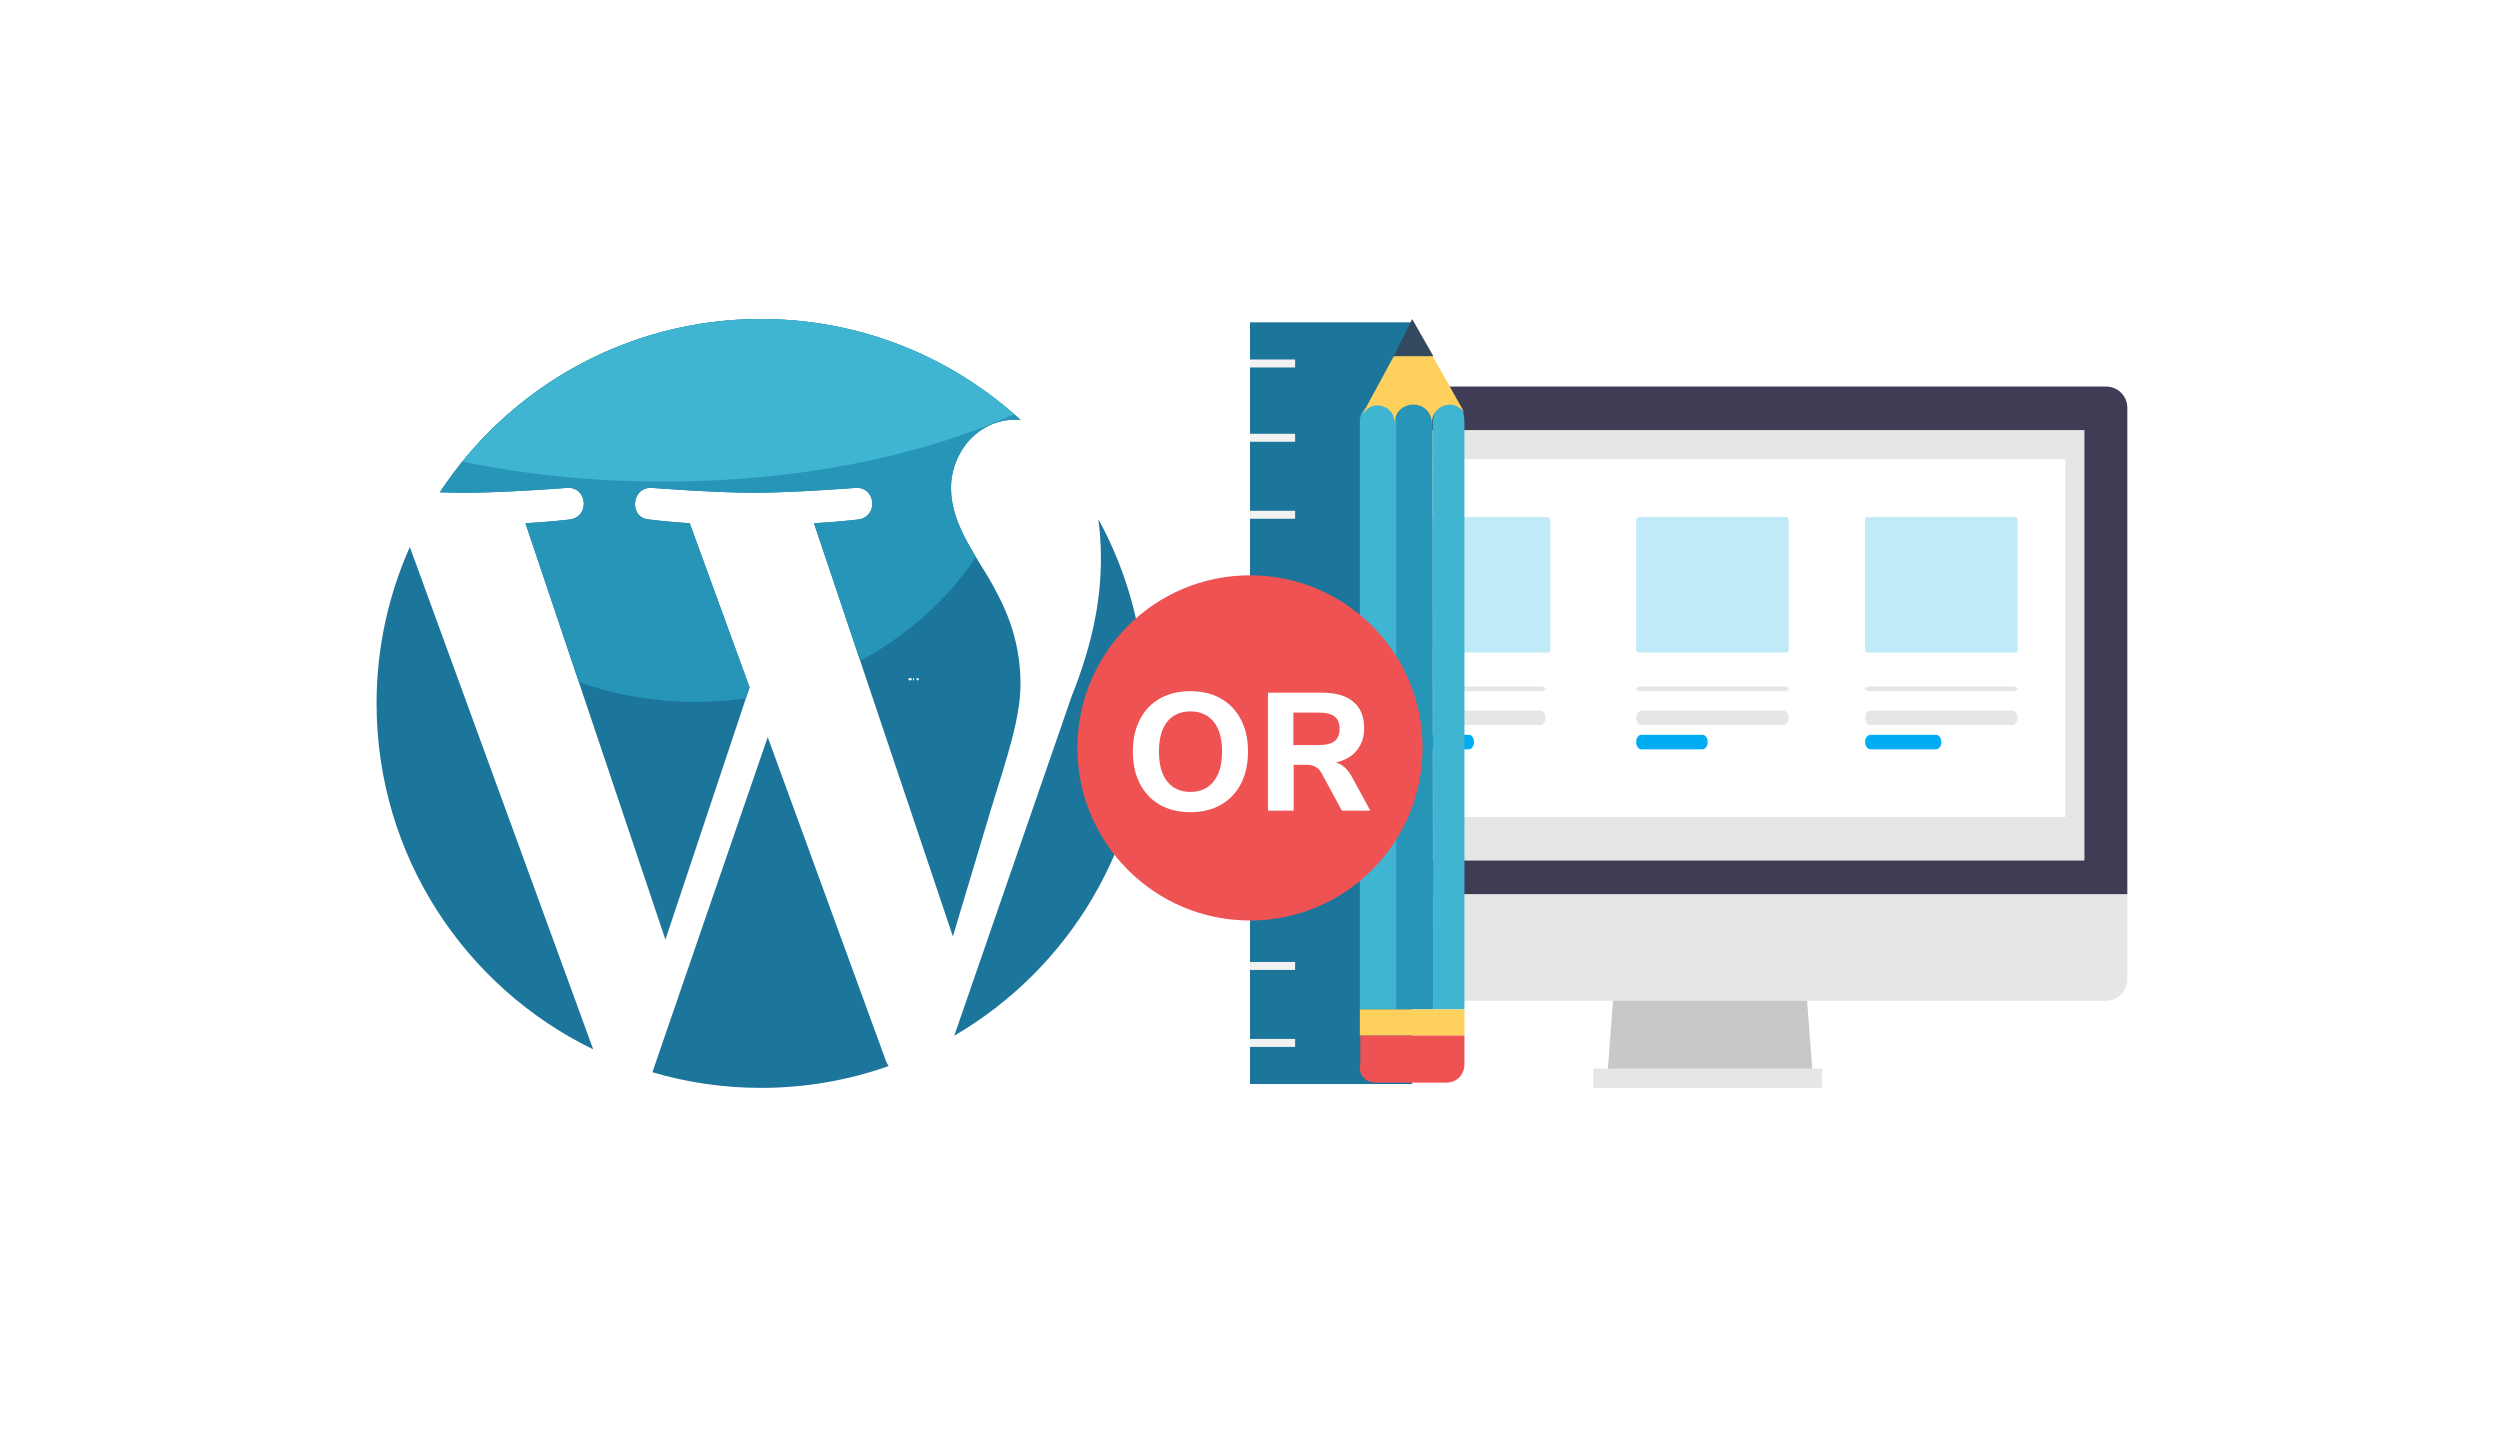 <svg width="478" height="274" viewBox="0 0 478 274" fill="none" xmlns="http://www.w3.org/2000/svg">
<rect opacity="0.9" width="478" height="274" rx="5" fill="white"/>
<path d="M72 134.5C72 163.591 88.905 188.735 113.423 200.645L78.361 104.588C74.288 113.725 72 123.842 72 134.5Z" fill="#1C769B"/>
<path d="M146.789 140.927L124.735 205.01C131.324 206.947 138.282 208.004 145.5 208.004C154.056 208.004 162.267 206.525 169.906 203.838C169.712 203.521 169.529 203.191 169.382 202.826L146.789 140.927Z" fill="#1C769B"/>
<path d="M195.119 130.794C195.119 121.706 191.852 115.418 189.059 110.525C185.329 104.462 181.834 99.336 181.834 93.285C181.834 86.526 186.958 80.236 194.178 80.236C194.505 80.236 194.813 80.281 195.126 80.297C182.06 68.314 164.633 61 145.499 61C119.817 61 97.231 74.175 84.092 94.127C85.818 94.181 87.442 94.217 88.819 94.217C96.504 94.217 108.411 93.283 108.411 93.283C112.37 93.046 112.835 98.871 108.875 99.336C108.875 99.336 104.894 99.805 100.463 100.04L127.229 179.65L143.316 131.41L131.871 100.04C127.907 99.805 124.156 99.336 124.156 99.336C120.197 99.101 120.659 93.048 124.626 93.283C124.626 93.283 136.762 94.217 143.984 94.217C151.671 94.217 163.573 93.283 163.573 93.283C167.537 93.046 168.002 98.871 164.04 99.336C164.04 99.336 160.055 99.805 155.631 100.04L182.192 179.045L189.53 154.551C192.696 144.379 195.119 137.082 195.119 130.794Z" fill="#1C769B"/>
<path d="M210.495 106.795C210.495 114.252 209.101 122.635 204.902 133.122L182.453 198.027C204.304 185.29 218.999 161.614 218.999 134.502C218.999 121.72 215.735 109.706 209.997 99.236C210.317 101.579 210.495 104.087 210.495 106.795Z" fill="#1C769B"/>
<path d="M181.837 93.283C181.837 86.523 186.96 80.233 194.18 80.233C194.507 80.233 194.815 80.278 195.128 80.295C182.06 68.314 164.633 61 145.5 61C119.817 61 97.232 74.175 84.092 94.127C85.818 94.181 87.442 94.217 88.82 94.217C96.504 94.217 108.411 93.283 108.411 93.283C112.37 93.046 112.835 98.871 108.875 99.336C108.875 99.336 104.895 99.805 100.463 100.04L110.67 130.398C117.615 132.849 125.138 134.199 132.995 134.199C136.265 134.199 139.477 133.964 142.619 133.516L143.318 131.413L131.874 100.043C127.909 99.808 124.159 99.338 124.159 99.338C120.199 99.104 120.661 93.051 124.628 93.285C124.628 93.285 136.765 94.219 143.987 94.219C151.674 94.219 163.576 93.285 163.576 93.285C167.54 93.048 168.005 98.874 164.043 99.338C164.043 99.338 160.057 99.808 155.633 100.043L164.477 126.351C173.453 121.523 181.059 114.707 186.605 106.529C183.933 102.093 181.837 97.963 181.837 93.283Z" fill="#2795B7"/>
<path d="M145.5 61C122.437 61 101.895 71.646 88.419 88.261C100.248 90.72 113.238 92.083 126.871 92.083C152.686 92.083 176.206 87.206 193.891 79.207C180.964 67.88 164.038 61 145.5 61Z" fill="#3FB5D1"/>
<path d="M174.009 130.094C174.193 130.094 174.343 129.992 174.343 129.868C174.343 129.743 174.193 129.642 174.009 129.642C173.824 129.642 173.674 129.743 173.674 129.868C173.674 129.992 173.824 130.094 174.009 130.094Z" fill="white"/>
<path d="M174.677 130.094C174.739 130.094 174.789 129.992 174.789 129.868C174.789 129.743 174.739 129.642 174.677 129.642C174.616 129.642 174.566 129.743 174.566 129.868C174.566 129.992 174.616 130.094 174.677 130.094Z" fill="white"/>
<path d="M175.457 130.094C175.58 130.094 175.68 129.992 175.68 129.868C175.68 129.743 175.58 129.642 175.457 129.642C175.334 129.642 175.234 129.743 175.234 129.868C175.234 129.992 175.334 130.094 175.457 130.094Z" fill="white"/>
<path d="M346.568 205.226H307.361L308.69 187.655H345.239L346.568 205.226Z" fill="#C9C7C7"/>
<path d="M348.392 204.301H304.626V208H348.392V204.301Z" fill="#E6E6E6"/>
<path d="M402.715 73.91H251.214C250.145 73.91 249.119 74.337 248.363 75.099C247.607 75.86 247.183 76.893 247.183 77.97V77.97V171.01H406.746V77.97C406.746 77.436 406.642 76.909 406.439 76.416C406.237 75.923 405.94 75.476 405.566 75.099C405.191 74.722 404.747 74.423 404.258 74.219C403.769 74.015 403.245 73.91 402.715 73.91H402.715Z" fill="#3F3D56"/>
<path d="M247.183 171.01V187.071C247.183 187.634 247.287 188.191 247.49 188.71C247.692 189.23 247.989 189.702 248.363 190.1C248.738 190.498 249.182 190.813 249.671 191.028C250.16 191.244 250.684 191.354 251.214 191.354H402.715C403.784 191.354 404.81 190.903 405.566 190.1C406.322 189.297 406.746 188.207 406.746 187.071V171.01H247.183Z" fill="#E6E6E6"/>
<path d="M398.54 82.233H255.389V164.537H398.54V82.233Z" fill="#E6E6E6"/>
<path d="M394.893 87.781H258.124V156.213H394.893V87.781Z" fill="white"/>
<path d="M268.622 98.878C268.498 98.878 268.379 98.93 268.291 99.023C268.204 99.115 268.154 99.24 268.154 99.371V124.279C268.154 124.409 268.204 124.535 268.291 124.627C268.379 124.719 268.498 124.771 268.622 124.771H295.951C296.076 124.771 296.195 124.719 296.282 124.627C296.37 124.535 296.419 124.409 296.42 124.279V99.371C296.419 99.24 296.37 99.115 296.282 99.023C296.195 98.93 296.076 98.878 295.951 98.878H268.622Z" fill="#C1EAF9"/>
<path d="M313.317 98.878C313.188 98.878 313.065 98.93 312.974 99.023C312.883 99.116 312.832 99.241 312.832 99.372V124.277C312.832 124.408 312.883 124.534 312.974 124.627C313.065 124.719 313.188 124.771 313.317 124.771H341.524C341.653 124.771 341.776 124.719 341.867 124.626C341.958 124.534 342.009 124.408 342.009 124.277V99.372C342.009 99.241 341.958 99.116 341.867 99.023C341.776 98.93 341.653 98.878 341.524 98.878H313.317Z" fill="#C1EAF9"/>
<path d="M357.078 98.878C356.95 98.878 356.828 98.93 356.738 99.022C356.648 99.113 356.598 99.238 356.598 99.368V124.282C356.598 124.412 356.648 124.536 356.738 124.628C356.828 124.72 356.95 124.771 357.078 124.771H385.295C385.423 124.771 385.545 124.72 385.634 124.628C385.724 124.536 385.775 124.412 385.775 124.282V99.368C385.775 99.238 385.724 99.113 385.634 99.022C385.545 98.93 385.423 98.878 385.295 98.878H357.078Z" fill="#C1EAF9"/>
<path d="M269.111 135.869C268.857 135.87 268.613 136.016 268.434 136.276C268.255 136.536 268.154 136.889 268.154 137.256C268.154 137.623 268.255 137.976 268.434 138.236C268.613 138.496 268.857 138.642 269.111 138.643H294.551C294.805 138.642 295.048 138.496 295.228 138.236C295.407 137.976 295.508 137.623 295.508 137.256C295.508 136.889 295.407 136.536 295.228 136.276C295.048 136.016 294.805 135.87 294.551 135.869H269.111Z" fill="#E6E6E6"/>
<path d="M269.133 140.492C268.873 140.493 268.624 140.639 268.441 140.9C268.257 141.16 268.154 141.512 268.154 141.879C268.154 142.247 268.257 142.599 268.441 142.859C268.624 143.119 268.873 143.266 269.133 143.267H280.852C281.112 143.266 281.361 143.119 281.544 142.859C281.728 142.599 281.831 142.247 281.831 141.879C281.831 141.512 281.728 141.16 281.544 140.9C281.361 140.639 281.112 140.493 280.852 140.492H269.133Z" fill="#00ADF2"/>
<path d="M313.852 135.869C313.581 135.87 313.322 136.016 313.13 136.276C312.939 136.536 312.832 136.889 312.832 137.256C312.832 137.623 312.939 137.976 313.13 138.236C313.322 138.496 313.581 138.642 313.852 138.643H340.989C341.259 138.642 341.519 138.496 341.71 138.236C341.902 137.976 342.009 137.623 342.009 137.256C342.009 136.889 341.902 136.536 341.71 136.276C341.519 136.016 341.259 135.87 340.989 135.869H313.852Z" fill="#E6E6E6"/>
<path d="M313.81 140.492C313.551 140.493 313.302 140.639 313.118 140.9C312.935 141.16 312.832 141.512 312.832 141.879C312.832 142.247 312.935 142.599 313.118 142.859C313.302 143.119 313.551 143.266 313.81 143.267H325.53C325.79 143.266 326.038 143.119 326.222 142.859C326.405 142.599 326.509 142.247 326.509 141.879C326.509 141.512 326.405 141.16 326.222 140.9C326.038 140.639 325.79 140.493 325.53 140.492H313.81Z" fill="#00ADF2"/>
<path d="M357.618 135.869C357.347 135.87 357.088 136.016 356.897 136.276C356.705 136.536 356.598 136.889 356.598 137.256C356.598 137.623 356.705 137.976 356.897 138.236C357.088 138.496 357.347 138.642 357.618 138.643H384.755C385.026 138.642 385.285 138.496 385.476 138.236C385.668 137.976 385.775 137.623 385.775 137.256C385.775 136.889 385.668 136.536 385.476 136.276C385.285 136.016 385.026 135.87 384.755 135.869H357.618Z" fill="#E6E6E6"/>
<path d="M269.111 131.245C268.857 131.245 268.613 131.294 268.434 131.381C268.255 131.467 268.154 131.585 268.154 131.707C268.154 131.83 268.255 131.947 268.434 132.034C268.613 132.121 268.857 132.169 269.111 132.17H294.551C294.805 132.169 295.048 132.121 295.228 132.034C295.407 131.947 295.508 131.83 295.508 131.707C295.508 131.585 295.407 131.467 295.228 131.381C295.048 131.294 294.805 131.245 294.551 131.245H269.111Z" fill="#E6E6E6"/>
<path d="M313.852 131.245C313.581 131.245 313.322 131.294 313.13 131.381C312.939 131.467 312.832 131.585 312.832 131.707C312.832 131.83 312.939 131.947 313.13 132.034C313.322 132.121 313.581 132.169 313.852 132.17H340.989C341.259 132.169 341.519 132.121 341.71 132.034C341.902 131.947 342.009 131.83 342.009 131.707C342.009 131.585 341.902 131.467 341.71 131.381C341.519 131.294 341.259 131.245 340.989 131.245H313.852Z" fill="#E6E6E6"/>
<path d="M357.618 131.245C357.347 131.245 357.088 131.294 356.897 131.381C356.705 131.467 356.598 131.585 356.598 131.707C356.598 131.83 356.705 131.947 356.897 132.034C357.088 132.121 357.347 132.169 357.618 132.17H384.755C385.026 132.169 385.285 132.121 385.476 132.034C385.668 131.947 385.775 131.83 385.775 131.707C385.775 131.585 385.668 131.467 385.476 131.381C385.285 131.294 385.026 131.245 384.755 131.245H357.618Z" fill="#E6E6E6"/>
<path d="M357.642 140.492C357.365 140.493 357.099 140.639 356.903 140.9C356.708 141.16 356.598 141.512 356.598 141.879C356.598 142.247 356.708 142.599 356.903 142.859C357.099 143.119 357.365 143.266 357.642 143.267H370.142C370.42 143.266 370.685 143.119 370.881 142.859C371.077 142.599 371.186 142.247 371.186 141.879C371.186 141.512 371.077 141.16 370.881 140.9C370.685 140.639 370.42 140.493 370.142 140.492H357.642Z" fill="#00ADF2"/>
<path d="M269.957 61.63H239V207.269H269.957V61.63Z" fill="#1C769B"/>
<path d="M247.625 68.737H239V70.26H247.625V68.737Z" fill="#F2F2F2"/>
<path d="M247.625 82.942H239V84.465H247.625V82.942Z" fill="#F2F2F2"/>
<path d="M247.625 97.662H239V99.185H247.625V97.662Z" fill="#F2F2F2"/>
<path d="M247.625 111.868H239V113.39H247.625V111.868Z" fill="#F2F2F2"/>
<path d="M247.625 126.587H239V128.11H247.625V126.587Z" fill="#F2F2F2"/>
<path d="M247.625 140.793H239V142.315H247.625V140.793Z" fill="#F2F2F2"/>
<path d="M247.625 155.004H239V156.526H247.625V155.004Z" fill="#F2F2F2"/>
<path d="M247.625 169.719H239V171.241H247.625V169.719Z" fill="#F2F2F2"/>
<path d="M247.625 183.929H239V185.451H247.625V183.929Z" fill="#F2F2F2"/>
<path d="M247.625 198.644H239V200.166H247.625V198.644Z" fill="#F2F2F2"/>
<path d="M270.457 77C268.481 77 267 78.533 267 80.577V192.985L274 193L273.921 80.47C273.783 78.045 272.432 77 270.457 77Z" fill="#2795B7"/>
<path d="M263.767 77C261.614 77 260 78.533 260 80.577V193H266.996V80.577C267.08 78.202 265.919 77 263.767 77Z" fill="#3FB5D1"/>
<path d="M277.231 77C275.385 77 274 78.533 274 80.577V193H280V80.577C279.935 78.102 279.077 77 277.231 77Z" fill="#3FB5D1"/>
<path d="M279.984 78.857C279.984 78.857 278.844 77.362 277.322 77.362C275.292 77.362 273.77 78.885 273.77 80.915C273.77 78.885 272.247 77.362 270.217 77.362C268.187 77.362 266.665 78.885 266.665 80.915C266.665 78.885 265.207 77.504 263.177 77.504C261.655 77.504 260.434 79.291 260.434 79.291L266.157 68.735L270.217 61.631L274.276 68.735L279.984 78.857Z" fill="#FFD15C"/>
<path d="M274.067 68.105H266.455L270.007 61L274.067 68.105Z" fill="#334A5E"/>
<path d="M280 193H260V198H280V193Z" fill="#FFD15C"/>
<path d="M263.082 207H276.517C278.507 207 280 205.5 280 203.5V198H260.096V203.5C259.599 205.5 261.092 207 263.082 207Z" fill="#EE5252"/>
<g filter="url(#filter0_d)">
<circle cx="239" cy="143" r="33" fill="#EE5252"/>
</g>
<path d="M227.608 155.288C225.368 155.288 223.416 154.819 221.752 153.88C220.109 152.92 218.84 151.576 217.944 149.848C217.048 148.099 216.6 146.051 216.6 143.704C216.6 141.357 217.048 139.32 217.944 137.592C218.84 135.843 220.109 134.499 221.752 133.56C223.416 132.621 225.368 132.152 227.608 132.152C229.848 132.152 231.789 132.621 233.432 133.56C235.096 134.499 236.376 135.843 237.272 137.592C238.168 139.32 238.616 141.357 238.616 143.704C238.616 146.051 238.168 148.099 237.272 149.848C236.376 151.576 235.096 152.92 233.432 153.88C231.789 154.819 229.848 155.288 227.608 155.288ZM227.608 151.416C229.485 151.416 230.957 150.755 232.024 149.432C233.112 148.109 233.656 146.2 233.656 143.704C233.656 141.208 233.123 139.309 232.056 138.008C230.989 136.685 229.507 136.024 227.608 136.024C225.709 136.024 224.227 136.685 223.16 138.008C222.115 139.309 221.592 141.208 221.592 143.704C221.592 146.2 222.125 148.109 223.192 149.432C224.259 150.755 225.731 151.416 227.608 151.416ZM262.012 155H256.572L252.668 147.8C252.348 147.245 251.964 146.851 251.516 146.616C251.068 146.36 250.502 146.232 249.82 146.232H247.356V155H242.428V132.44H252.796C255.441 132.44 257.436 133.027 258.78 134.2C260.145 135.352 260.828 137.027 260.828 139.224C260.828 140.931 260.348 142.36 259.388 143.512C258.449 144.664 257.116 145.421 255.388 145.784C256.561 146.083 257.553 146.925 258.364 148.312L262.012 155ZM252.06 142.456C253.489 142.456 254.524 142.211 255.164 141.72C255.804 141.208 256.124 140.419 256.124 139.352C256.124 138.264 255.804 137.475 255.164 136.984C254.524 136.493 253.489 136.248 252.06 136.248H247.292V142.456H252.06Z" fill="white"/>
<defs>
<filter id="filter0_d" x="191" y="95" width="96" height="96" filterUnits="userSpaceOnUse" color-interpolation-filters="sRGB">
<feFlood flood-opacity="0" result="BackgroundImageFix"/>
<feColorMatrix in="SourceAlpha" type="matrix" values="0 0 0 0 0 0 0 0 0 0 0 0 0 0 0 0 0 0 127 0"/>
<feOffset/>
<feGaussianBlur stdDeviation="7.5"/>
<feColorMatrix type="matrix" values="0 0 0 0 0 0 0 0 0 0 0 0 0 0 0 0 0 0 0.25 0"/>
<feBlend mode="normal" in2="BackgroundImageFix" result="effect1_dropShadow"/>
<feBlend mode="normal" in="SourceGraphic" in2="effect1_dropShadow" result="shape"/>
</filter>
</defs>
</svg>
